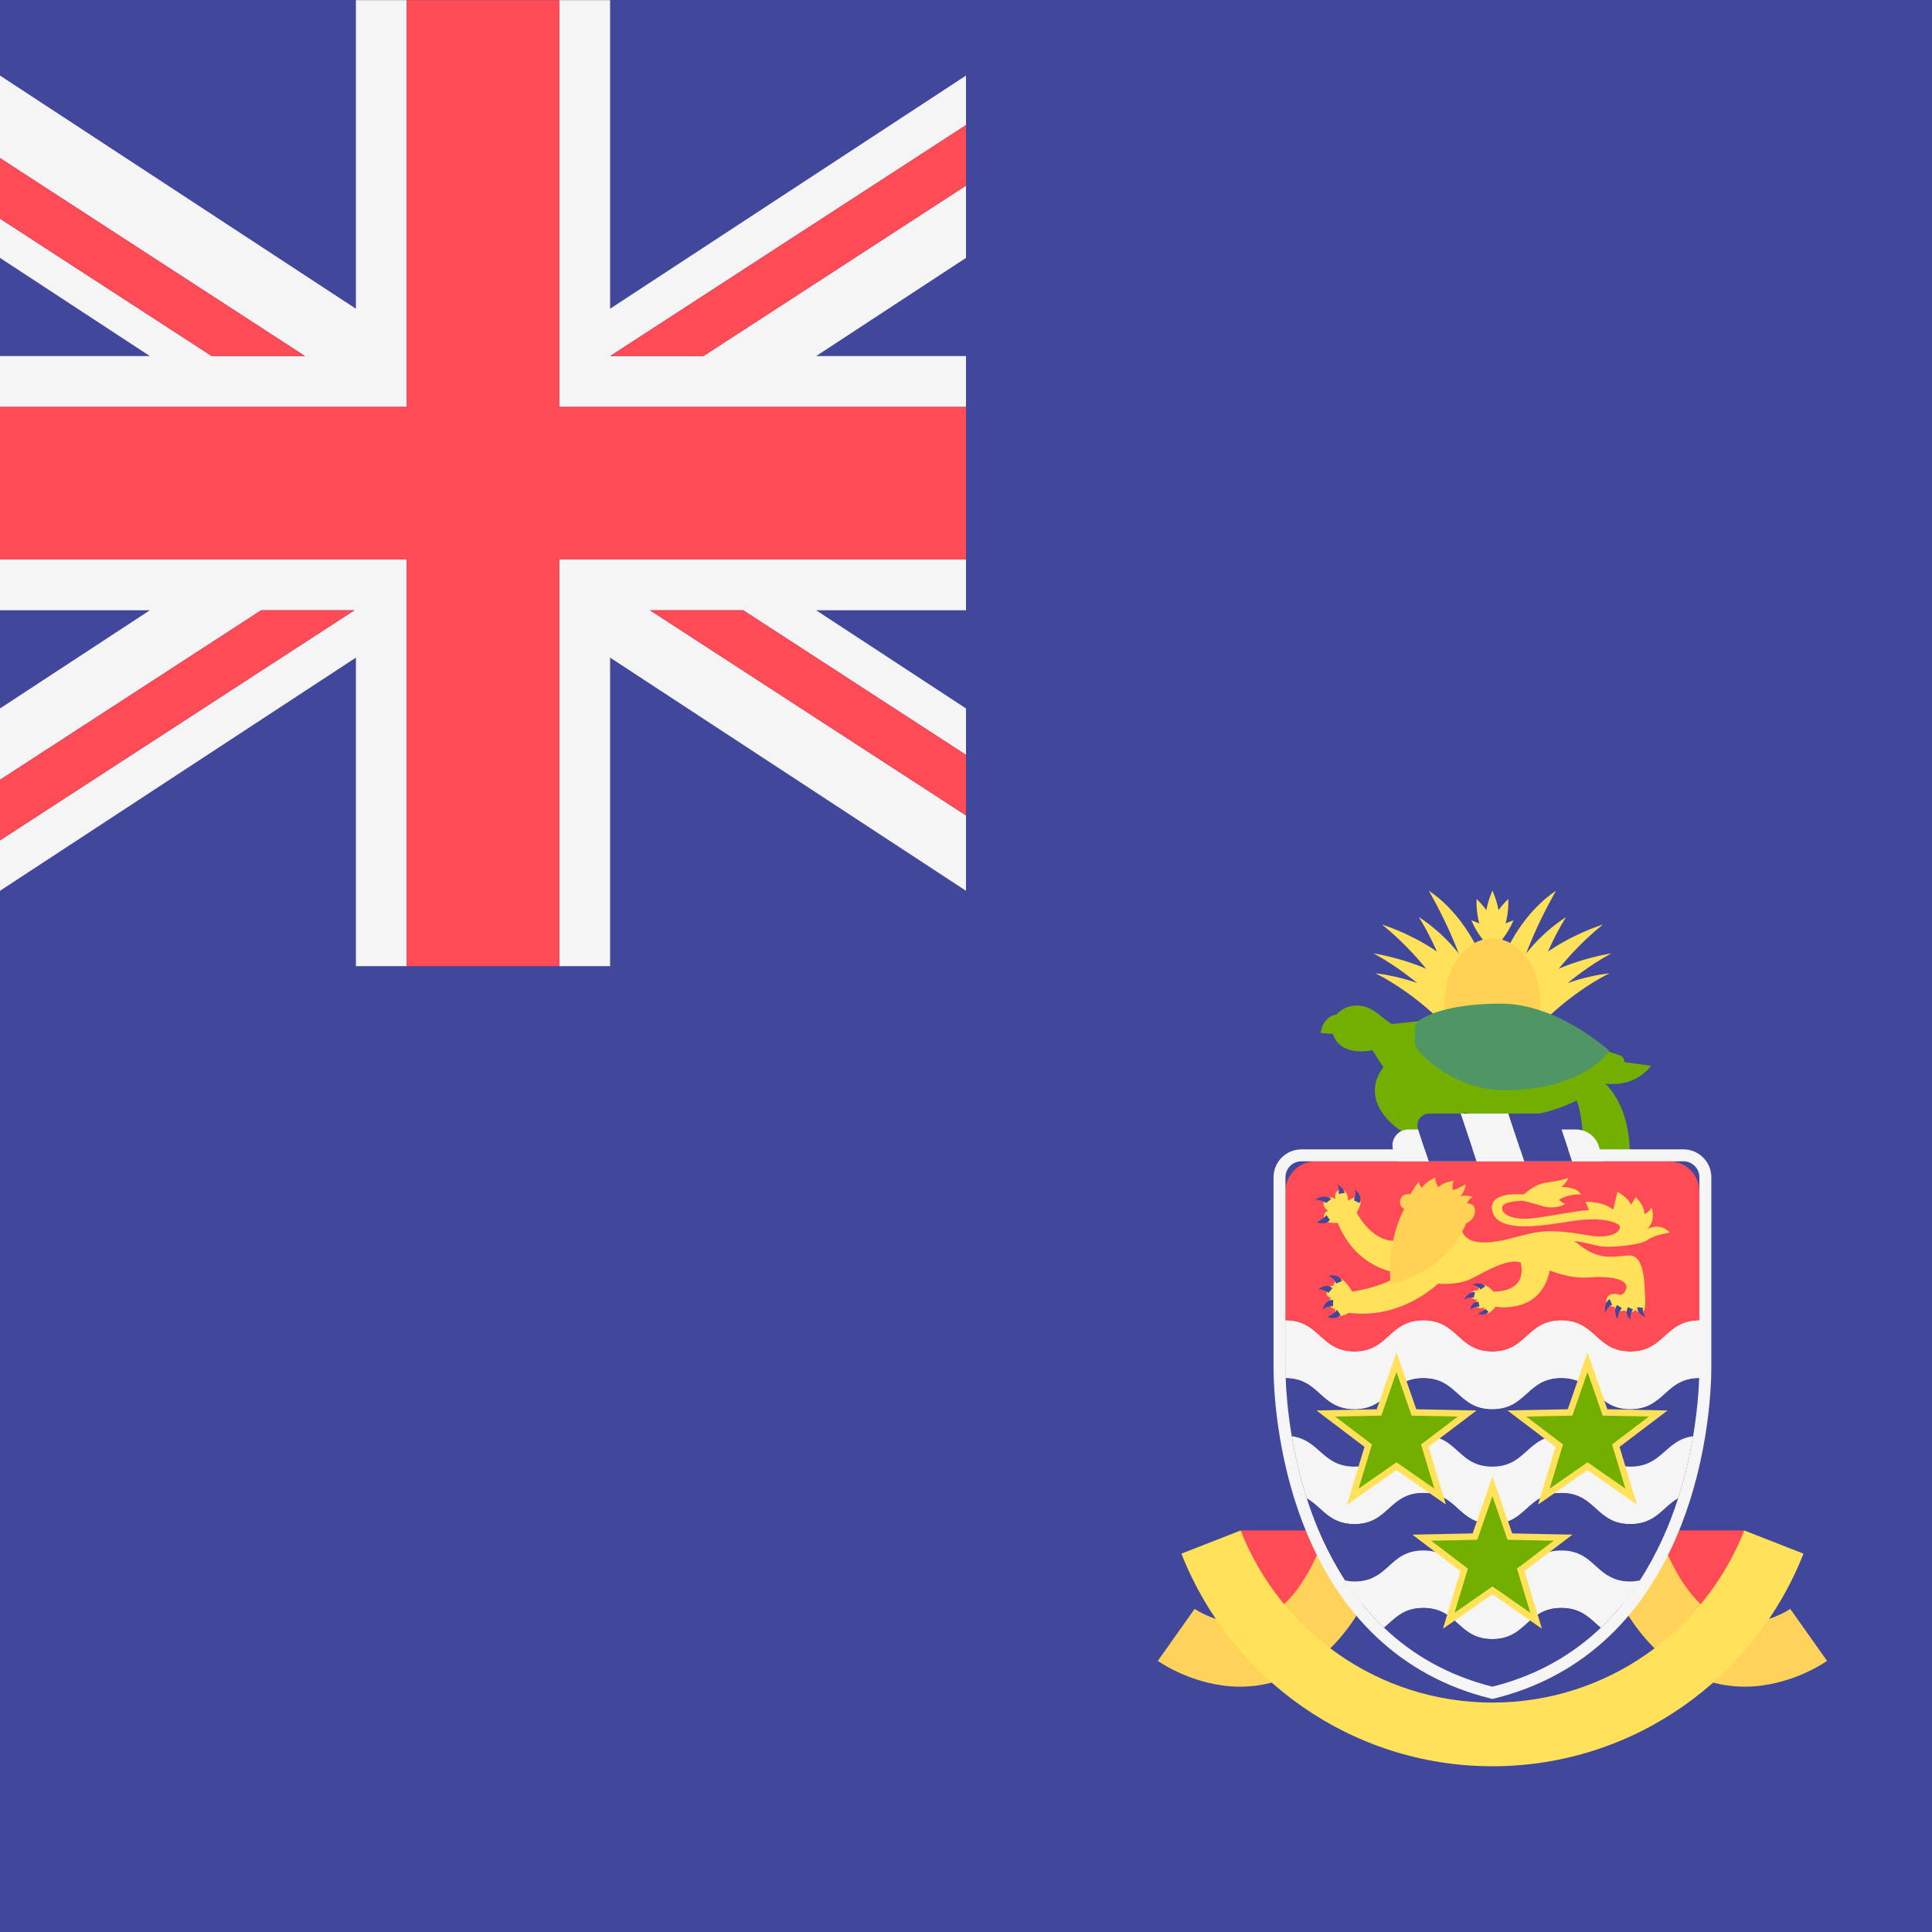 <?xml version="1.0" encoding="iso-8859-1"?>
<!-- Generator: Adobe Illustrator 19.0.0, SVG Export Plug-In . SVG Version: 6.00 Build 0)  -->
<svg id="Layer_1" style="enable-background:new 0 0 512 512;" version="1.1" viewBox="0 0 512 512" x="0px"
     xml:space="preserve" xmlns="http://www.w3.org/2000/svg" xmlns:xlink="http://www.w3.org/1999/xlink" y="0px">
<rect height="512" style="fill:#41479B;" width="512"/>
    <g>
	<path d="M395.511,261.354c0,0-4.219-16.875-16.875-25.313c0,0,12.656,21.094,12.656,37.969L395.511,261.354z   "
          style="fill:#FFE15A;"/>
        <path d="M375.999,243.028c0,0,8.833,5.405,13.579,14.238l-3.823,8.833   C385.755,266.1,382.591,253.575,375.999,243.028z"
              style="fill:#FFE15A;"/>
        <path d="M366.243,245.006c0,0,15.293,4.746,22.544,14.634l-4.351,6.592   C384.437,266.232,378.636,255.025,366.243,245.006z"
              style="fill:#FFE15A;"/>
        <path d="M364.002,252.652c0,0,16.084,2.505,23.335,10.152l-1.846,7.251   C385.492,270.055,376.659,259.508,364.002,252.652z"
              style="fill:#FFE15A;"/>
        <path d="M364.529,257.926c0,0,15.557,1.582,22.676,9.756s-2.637,5.669-2.637,5.669   S376.395,263.99,364.529,257.926z"
              style="fill:#FFE15A;"/>
        <path d="M395.511,261.354c0,0,4.219-16.875,16.875-25.313c0,0-12.656,21.094-12.656,37.969L395.511,261.354z   "
              style="fill:#FFE15A;"/>
        <path d="M415.023,243.028c0,0-8.833,5.405-13.579,14.238l3.823,8.833   C405.267,266.1,408.431,253.575,415.023,243.028z"
              style="fill:#FFE15A;"/>
        <path d="M424.779,245.006c0,0-15.293,4.746-22.544,14.634l4.351,6.592   C406.586,266.232,412.387,255.025,424.779,245.006z"
              style="fill:#FFE15A;"/>
        <path d="M427.021,252.652c0,0-16.084,2.505-23.335,10.152l1.846,7.251   C405.531,270.055,414.364,259.508,427.021,252.652z"
              style="fill:#FFE15A;"/>
        <path d="M426.493,257.926c0,0-15.557,1.582-22.676,9.756s2.637,5.669,2.637,5.669   S414.628,263.99,426.493,257.926z"
              style="fill:#FFE15A;"/>
        <path d="M395.511,236.041c0,0-4.219,8.877,0,13.316C399.73,244.918,395.511,236.041,395.511,236.041z"
              style="fill:#FFE15A;"/>
        <path d="M391.309,238.244c0,0-0.566,9.812,5.013,12.336C398.559,244.88,391.309,238.244,391.309,238.244z"
              style="fill:#FFE15A;"/>
        <path d="M399.714,238.244c0,0,0.566,9.812-5.013,12.336C392.464,244.88,399.714,238.244,399.714,238.244z"
              style="fill:#FFE15A;"/>
        <path d="M401.096,243.904c0,0-3.681,9.113-9.804,9.011C391.705,246.805,401.096,243.904,401.096,243.904z"
              style="fill:#FFE15A;"/>
        <path d="M389.927,243.904c0,0,3.681,9.113,9.804,9.011C399.317,246.805,389.927,243.904,389.927,243.904z"
              style="fill:#FFE15A;"/>
</g>
    <ellipse cx="395.51" cy="265.57" rx="12.656" ry="16.875" style="fill:#FFD255;"/>
    <g>
	<path d="M366.595,282.799l-2.9-4.482c0,0-8.438,2.022-10.459-4.307l-3.252-0.264   c0,0,0.439-4.307,4.219-4.922c0,0,2.285-2.813,6.328-2.285c4.043,0.527,6.152,3.955,8.482,4.834   c2.329,0.879,2.593,3.779,2.593,3.779l17.754,18.194c0,0-5.098,6.504-9.668,8.613C375.12,304.069,358.333,293.786,366.595,282.799z   "
          style="fill:#73AF00;"/>
        <path d="M424.252,286.139c0,0,7.383,5.01,7.647,18.853h-12.261c0,0,0.132-9.36-2.241-14.37L424.252,286.139z   "
              style="fill:#73AF00;"/>
        <path d="M422.67,286.666c0,0,9.229,3.032,14.898-4.219l-9.624-1.318L422.67,286.666z" style="fill:#73AF00;"/>
        <path d="M419.901,276.515l9.371,3.159c1.182,0.398,1.599,1.861,0.771,2.794   c-3.555,4.005-14.168,13.603-31.279,13.603c-22.281,0-28.038-14.019-28.301-15.073c-0.264-1.055-1.45-9.624-1.45-9.624l9.492-1.055   L419.901,276.515z"
              style="fill:#73AF00;"/>
</g>
    <g>
	<polygon points="328.784,405.591 353.323,405.591 340.667,430.106 328.01,413.231  " style="fill:#FF4B55;"/>
        <polygon points="462.239,405.591 437.699,405.591 450.356,430.106 463.012,413.231  " style="fill:#FF4B55;"/>
</g>
    <g>
	<path d="M328.682,446.981c-12.106,0-21.37-6.497-21.848-6.835l9.756-13.773   c0.08,0.054,8.254,5.607,16.589,3.082c8.434-2.546,13.971-12.5,17.133-20.406l15.668,6.271   c-6.648,16.62-16.127,26.833-28.172,30.364C334.658,446.606,331.586,446.981,328.682,446.981z"
          style="fill:#FFD25A;"/>
        <path d="M462.341,446.981c12.106,0,21.37-6.497,21.848-6.835l-9.756-13.773   c-0.08,0.054-8.254,5.607-16.589,3.082c-8.434-2.546-13.971-12.5-17.133-20.406l-15.668,6.271   c6.647,16.62,16.127,26.833,28.172,30.364C456.365,446.606,459.436,446.981,462.341,446.981z"
              style="fill:#FFD25A;"/>
</g>
    <path d="M450.356,358.386H340.667V315.76c0-4.418,3.582-8,8-8h93.689c4.418,0,8,3.582,8,8V358.386z"
          style="fill:#FF4B55;"/>
    <g>
	<path d="M370.594,337.292l-1.318-8.438c-6.196-0.264-9.756-7.515-9.756-7.515l-5.01,2.769   C359.783,336.765,370.594,337.292,370.594,337.292z"
          style="fill:#FFE15A;"/>
        <path d="M436.645,328.591c1.846-1.406,5.889-1.934,5.889-1.934c-2.9-2.988-6.065-0.879-6.065-0.879   c2.637-2.461,1.143-5.976,1.143-5.976c0,1.143-1.846,1.934-1.846,1.934c0.088-2.286-2.285-4.482-2.285-4.482l-1.231,2.021   c-0.791-1.934-3.603-3.428-3.603-3.428l-1.143,4.746c-2.637-2.285-7.295-2.109-7.295-2.109l0.879,2.197   c-2.813,0.088-10.459,1.67-14.942,2.197s-8.086-0.703-8.086-2.724c0-1.693,3.918-1.903,5.612-1.928   c1.199,0.267,2.707,0.699,4.825,1.335c3.955,1.187,6.272-0.532,6.272-0.532c-1.384-0.527-1.539-1.142-1.539-1.142   c2.966-1.714,5.748-1.292,5.748-1.292c-0.989-2.175-5.273-2.043-5.273-2.043c1.121-0.593,1.978-2.439,1.978-2.439   c-0.264,0.264-2.7,0.861-6.026,1.308c-2.503,0.336-4.854,2.24-5.825,3.119c-2.639-0.201-9.534-0.286-8.321,4.494   c1.494,5.889,13.36,3.78,20.655,2.637c7.295-1.142,11.074-0.176,12.656,0.791c1.582,0.967-0.674,4.242-8.086,2.9   c-6.406-1.159-9.933-1.192-11.87-0.989c-2.147,0.138-3.979,0.715-5.269,0.989c-2.9,0.615-14.063,4.571-16.172-1.142   s-12.393,9.316-12.393,9.316l0.803,0.956l-2.737-0.648c-3.691,4.944-14.766,6.46-14.766,6.46s-1.648-2.966-3.032-3.362   s-1.978,1.78-1.978,1.78s-1.648,0.066-1.78,1.582s1.187,1.648,1.187,1.648s-1.582,2.307,1.055,2.966c0,0-0.198,3.23,3.691,0.989   c11.553,1.456,19.979-4.477,23.627-7.712c2.384,0.152,6.101,0.077,8.959-1.406c4.571-2.373,9.844-5.362,12.92-4.219   c0,0,2.461,7.559-7.207,7.735c0,0-1.43-1.809-2.87-1.809c-0.621,0-1.266,0.745-1.067,1.415c0,0-1.687-0.099-1.985,0.894   c-0.243,0.81,0.347,1.737,1.588,1.588c0,0-0.844,1.241,0,1.985s1.886,0,1.886,0s-0.447,1.538,0.596,1.688   c0.892,0.127,2.072-1.329,2.41-1.772c1.547,0.24,12.104,1.458,14.383-9.614c0,0,5.273,2.285,10.459,1.846   c5.186-0.439,10.283,0.352,9.844,2.9c-0.575,1.847-1.708,1.726-1.708,1.726c-1.241-0.496-3.326-0.447-3.623,1.34   c-0.298,1.787,2.134,1.836,2.134,1.836c0.695,1.638,2.68,0.943,2.68,0.943c1.737,1.241,2.879-0.099,2.879-0.099   c0.745,0.645,1.514,0.766,2.234,0.149c0.695-0.595,0.305-4.566,0.239-5.983c-0.11-2.358-0.44-8.525-3.867-8.613   c-3.428-0.088-7.822,1.934-13.887-3.164c-0.317-0.266-0.625-0.435-0.939-0.662c2.87,0.266,4.926,1.044,6.915,1.365   C426.801,330.7,434.799,329.997,436.645,328.591z"
              style="fill:#FFE15A;"/>
        <path d="M354.51,324.108c0,0-1.681,0.045-2.505-0.198c-1.411-0.416-1.582-2.637-0.066-3.032   c0,0-1.825-1.24-0.989-2.637c0.669-1.117,2.375-1.114,2.969-0.455c0,0-0.556-1.838,1.052-2.445c1.28-0.483,2.307,0.989,2.307,2.9   c0,0,1.913-1.556,2.9-0.527c0.689,0.717,0.49,1.66-0.659,3.626C358.347,323.344,354.51,324.108,354.51,324.108z"
              style="fill:#FFE15A;"/>
</g>
    <g>
	<path d="M352.43,323.296c0,0-0.893,1.539-3.474,0.596c0,0,2.233-1.042,2.531-1.936L352.43,323.296z"
          style="fill:#41479B;"/>
        <path d="M351.487,318.779c0,0-1.39-0.893-2.928-0.844c0,0,2.283-1.688,4.219-0.199L351.487,318.779z"
              style="fill:#41479B;"/>
        <path d="M354.713,316.397c0,0,0.447-1.638-0.447-2.531c0,0,1.836,0.794,2.085,2.283L354.713,316.397z"
              style="fill:#41479B;"/>
        <path d="M358.783,318.084c0,0,0.893-1.985,0.099-2.928c0,0,2.382,1.39,1.39,3.673L358.783,318.084z"
              style="fill:#41479B;"/>
        <path d="M354.133,340.143c0,0-0.955-1.956-2.188-1.948c0,0,2.592-0.943,3.713,1.28L354.133,340.143z"
              style="fill:#41479B;"/>
        <path d="M352.044,342.633c0,0-1.704-1.355-2.814-0.818c0,0,1.934-1.966,3.902-0.442L352.044,342.633z"
              style="fill:#41479B;"/>
        <path d="M353.241,346.15c0,0-2.177-0.025-2.724,1.081c0,0,0.321-2.739,2.81-2.743L353.241,346.15z"
              style="fill:#41479B;"/>
        <path d="M355.23,348.411c0,0-0.893,1.539-3.474,0.596c0,0,2.233-1.042,2.531-1.936L355.23,348.411z"
              style="fill:#41479B;"/>
        <path d="M394.461,347.629c0,0-0.732,1.26-2.846,0.488c0,0,1.716-0.613,1.96-1.345L394.461,347.629z"
              style="fill:#41479B;"/>
</g>
    <path d="M372.134,320.417c0,0-4.748,8.086-3.606,19.776c0,0,13.997-2.043,20.061-16.018  c0,0,1.478-0.597,2.054-2.032c0.49-1.221,0.45-3.23-1.901-3.219c0,0,0.703-1.406,1.56-1.736c0,0-1.516-0.593-3.296-0.198  c0,0,1.384-1.384,1.384-3.164c0,0-2.109,1.384-3.428,1.516c0,0-0.132-2.175,0.396-2.439c0,0-2.769,0.264-4.153,1.714  c0,0-0.923-1.252-0.857-2.571c0,0-2.571,1.121-3.56,2.769c0,0-0.791-0.857-0.725-1.714c0,0-1.846,2.241-2.241,3.428  c0,0-1.739-0.478-2.505,0.923C370.767,318.461,370.893,319.573,372.134,320.417z"
          style="fill:#FFD255;"/>
    <g>
	<path d="M392.351,341.743c0,0-0.563-1.059-2.25-1.29c0,0,2.151-0.993,3.507,0.43L392.351,341.743z"
          style="fill:#41479B;"/>
        <path d="M427.244,345.763c0,0-1.234,0.389-1.81,2.134c0,0-0.631-2.476,1.144-3.637L427.244,345.763z"
              style="fill:#41479B;"/>
        <path d="M429.833,346.673c0,0-1.168,1.135-1.112,2.972c0,0-1.441-2.11-0.171-3.809L429.833,346.673z"
              style="fill:#41479B;"/>
        <path d="M435.416,346.574c0,0-0.353,1.202,0.714,2.484c0,0-2.21-0.703-2.25-2.627L435.416,346.574z"
              style="fill:#41479B;"/>
        <path d="M432.792,347.041c0,0-0.937,0.891-0.689,2.712c0,0-1.743-1.531-0.657-3.353L432.792,347.041z"
              style="fill:#41479B;"/>
        <path d="M390.553,343.91c0,0-1.129-0.404-2.533,0.56c0,0,0.922-2.182,2.883-2.043L390.553,343.91z"
              style="fill:#41479B;"/>
        <path d="M392.095,346.311c0,0-1.16-0.304-2.474,0.78c0,0,0.202-2.105,2.168-2.138L392.095,346.311z"
              style="fill:#41479B;"/>
</g>
    <path d="M450.356,365.185c-9.149,0-9.149,8.253-18.298,8.253s-9.149-8.253-18.298-8.253  c-9.143,0-9.143,8.253-18.285,8.253c-9.135,0-9.135-8.253-18.269-8.253c-9.133,0-9.133,8.253-18.267,8.253  c-9.136,0-9.136-8.253-18.272-8.253v-15.236c9.136,0,9.136,8.253,18.272,8.253c9.133,0,9.133-8.253,18.267-8.253  c9.135,0,9.135,8.253,18.269,8.253c9.143,0,9.143-8.253,18.285-8.253c9.149,0,9.149,8.253,18.298,8.253s9.149-8.253,18.298-8.253  V365.185z"
          style="fill:#F5F5F5;"/>
    <path d="M432.058,373.437c-9.149,0-9.149-8.253-18.298-8.253c-9.143,0-9.143,8.253-18.285,8.253  c-9.135,0-9.135-8.253-18.269-8.253c-9.133,0-9.133,8.253-18.267,8.253c-9.117,0-9.143-8.212-18.221-8.247  c0.127,3.648,0.545,9.063,1.615,15.425c7.421,0.983,8.098,8.059,16.607,8.059c9.133,0,9.133-8.253,18.267-8.253  c9.135,0,9.135,8.253,18.269,8.253c9.143,0,9.143-8.253,18.285-8.253c9.149,0,9.149,8.253,18.298,8.253  c8.522,0,9.199-7.077,16.633-8.059c1.07-6.362,1.488-11.777,1.615-15.425C441.213,365.225,441.188,373.437,432.058,373.437z"
          style="fill:#41479B;"/>
    <path d="M432.058,388.674c-9.149,0-9.149-8.253-18.298-8.253c-9.143,0-9.143,8.253-18.285,8.253  c-9.135,0-9.135-8.253-18.269-8.253c-9.133,0-9.133,8.253-18.267,8.253c-8.509,0-9.186-7.076-16.607-8.059  c0.848,5.041,2.113,10.663,3.977,16.477c4.113,2.36,5.905,6.817,12.63,6.817c9.133,0,9.133-8.253,18.267-8.253  c9.135,0,9.135,8.253,18.269,8.253c9.143,0,9.143-8.253,18.285-8.253c9.149,0,9.149,8.253,18.298,8.253  c6.741,0,8.532-4.465,12.658-6.824c1.863-5.811,3.127-11.431,3.974-16.47C441.257,381.597,440.58,388.674,432.058,388.674z"
          style="fill:#F5F5F5;"/>
    <path d="M432.058,403.909c-9.149,0-9.149-8.253-18.298-8.253c-9.143,0-9.143,8.253-18.285,8.253  c-9.135,0-9.135-8.253-18.269-8.253c-9.133,0-9.133,8.253-18.267,8.253c-6.726,0-8.517-4.457-12.63-6.817  c2.322,7.243,5.581,14.755,10.133,21.761c0.767,0.157,1.557,0.293,2.498,0.293c9.133,0,9.133-8.253,18.267-8.253  c9.135,0,9.135,8.253,18.269,8.253c9.143,0,9.143-8.253,18.285-8.253c9.149,0,9.149,8.253,18.298,8.253  c0.951,0,1.751-0.135,2.525-0.295c4.552-7.008,7.811-14.521,10.133-21.765C440.59,399.444,438.799,403.909,432.058,403.909z"
          style="fill:#41479B;"/>
    <path d="M432.058,419.146c-9.149,0-9.149-8.253-18.298-8.253c-9.143,0-9.143,8.253-18.285,8.253  c-9.135,0-9.135-8.253-18.269-8.253c-9.133,0-9.133,8.253-18.267,8.253c-0.94,0-1.731-0.135-2.498-0.293  c2.892,4.452,6.316,8.685,10.347,12.515c2.794-2.36,5.012-5.24,10.418-5.24c9.135,0,9.135,8.253,18.269,8.253  c9.143,0,9.143-8.253,18.285-8.253c5.428,0,7.647,2.894,10.456,5.257c4.04-3.836,7.47-8.076,10.367-12.535  C433.809,419.01,433.009,419.146,432.058,419.146z"
          style="fill:#F5F5F5;"/>
    <path d="M424.216,431.386c-2.808-2.363-5.028-5.257-10.456-5.257c-9.143,0-9.143,8.253-18.285,8.253  c-9.135,0-9.135-8.253-18.269-8.253c-5.406,0-7.624,2.88-10.418,5.24c7.348,6.983,16.718,12.611,28.723,15.612  C407.507,443.982,416.87,438.361,424.216,431.386z"
          style="fill:#41479B;"/>
    <g>
	<path d="M413.76,349.949c-9.143,0-9.143,8.253-18.285,8.253c-9.135,0-9.135-8.253-18.269-8.253   c-9.133,0-9.133,8.253-18.267,8.253c-9.136,0-9.136-8.253-18.272-8.253c0,5.205,0,9.727,0,12.656c0,0.714,0.016,1.593,0.051,2.585   c9.079,0.035,9.104,8.247,18.221,8.247c9.133,0,9.133-8.253,18.267-8.253c9.135,0,9.135,8.253,18.269,8.253   c9.143,0,9.143-8.253,18.285-8.253c9.149,0,9.149,8.253,18.298,8.253c9.13,0,9.156-8.212,18.247-8.247   c0.034-0.992,0.051-1.871,0.051-2.585c0-2.93,0-7.451,0-12.656c-9.149,0-9.149,8.253-18.298,8.253   C422.909,358.201,422.909,349.949,413.76,349.949z"
          style="fill:#F5F5F5;"/>
        <path d="M446.137,307.761c2.33,0,4.219,1.889,4.219,4.219v37.969v8.438c0,1.599,0,3.061,0,4.219   c0,0.714-0.016,1.593-0.051,2.585c-0.127,3.648-0.545,9.063-1.615,15.425c-0.848,5.039-2.112,10.659-3.974,16.47   c-2.322,7.244-5.581,14.758-10.133,21.765c-2.897,4.46-6.327,8.7-10.367,12.535c-7.346,6.975-16.709,12.596-28.705,15.595   c-12.005-3.001-21.375-8.63-28.723-15.612c-4.031-3.831-7.455-8.064-10.347-12.515c-4.551-7.006-7.811-14.518-10.133-21.761   c-1.864-5.814-3.129-11.436-3.977-16.477c-1.07-6.362-1.488-11.777-1.615-15.425c-0.034-0.992-0.051-1.871-0.051-2.585   c0-1.158,0-2.62,0-4.219v-8.438V311.98c0-2.33,1.889-4.219,4.219-4.219L446.137,307.761 M446.137,304.596H344.886   c-4.071,0-7.383,3.312-7.383,7.383v37.969v8.438v4.219c0,0.744,0.017,1.661,0.053,2.694c0.119,3.444,0.504,8.987,1.656,15.841   c0.981,5.835,2.355,11.527,4.084,16.918c2.674,8.342,6.205,15.918,10.492,22.518c3.158,4.861,6.798,9.263,10.82,13.085   c8.391,7.973,18.53,13.487,30.135,16.389l0.767,0.192l0.767-0.192c11.597-2.899,21.73-8.407,30.116-16.371   c4.032-3.828,7.68-8.237,10.842-13.106c4.288-6.602,7.819-14.18,10.493-22.523c1.727-5.387,3.1-11.077,4.082-16.911   c1.152-6.854,1.537-12.397,1.656-15.84c0.036-1.034,0.053-1.951,0.053-2.695v-4.219v-8.438v-37.969   C453.52,307.908,450.208,304.596,446.137,304.596L446.137,304.596z"
              style="fill:#F5F5F5;"/>
</g>
    <polygon points="395.511,421.468 383.934,429.523 388.019,416.023 376.781,407.504 390.88,407.217   395.511,393.894 400.143,407.217 414.242,407.504 403.004,416.023 407.088,429.523 "
             style="fill:#73AF00;"/>
    <path d="M395.511,396.498l4.018,11.561l12.237,0.25l-9.753,7.394l3.544,11.715l-10.046-6.991l-10.046,6.991  l3.544-11.715l-9.753-7.394l12.237-0.25L395.511,396.498 M395.511,391.293l-1.614,4.644l-3.628,10.437l-11.048,0.225l-4.916,0.1  l3.918,2.971l8.805,6.676l-3.2,10.576l-1.424,4.706l4.036-2.809l9.07-6.311l9.07,6.311l4.036,2.809l-1.424-4.706l-3.2-10.576  l8.805-6.676l3.918-2.971l-4.916-0.1l-11.048-0.225l-3.628-10.437L395.511,391.293L395.511,391.293z"
          style="fill:#FFE15A;"/>
    <polygon points="370.086,388.562 358.509,396.617 362.594,383.117 351.356,374.598 365.455,374.311   370.086,360.988 374.718,374.311 388.817,374.598 377.579,383.117 381.663,396.617 "
             style="fill:#73AF00;"/>
    <path d="M370.086,363.592l4.018,11.561l12.237,0.25l-9.753,7.394l3.544,11.715l-10.046-6.991l-10.046,6.991  l3.544-11.715l-9.753-7.394l12.237-0.25L370.086,363.592 M370.086,358.386l-1.614,4.644l-3.628,10.437l-11.048,0.225l-4.916,0.1  l3.918,2.971l8.805,6.676l-3.2,10.576l-1.424,4.706l4.036-2.809l9.07-6.311l9.07,6.311l4.036,2.809l-1.424-4.706l-3.2-10.576  l8.805-6.676l3.918-2.971l-4.916-0.1l-11.048-0.225l-3.628-10.437L370.086,358.386L370.086,358.386z"
          style="fill:#FFE15A;"/>
    <polygon points="420.712,388.562 409.135,396.617 413.22,383.117 401.981,374.598 416.08,374.311   420.712,360.988 425.344,374.311 439.443,374.598 428.205,383.117 432.289,396.617 "
             style="fill:#73AF00;"/>
    <g>
	<path d="M420.712,363.592l4.018,11.561l12.237,0.25l-9.753,7.394l3.544,11.715l-10.046-6.991l-10.046,6.991   l3.544-11.715l-9.753-7.394l12.237-0.25L420.712,363.592 M420.712,358.386l-1.614,4.644l-3.628,10.437l-11.048,0.225l-4.916,0.1   l3.918,2.971l8.805,6.676l-3.2,10.576l-1.424,4.706l4.036-2.809l9.07-6.311l9.07,6.311l4.036,2.809l-1.424-4.706l-3.2-10.576   l8.805-6.676l3.918-2.971l-4.916-0.1l-11.048-0.225l-3.628-10.437L420.712,358.386L420.712,358.386z"
          style="fill:#FFE15A;"/>
        <path d="M462.239,405.591c-10.47,26.658-36.399,45.609-66.727,45.609s-56.258-18.951-66.727-45.609   l-15.7,6.143c12.933,32.93,44.964,56.341,82.427,56.341s69.494-23.411,82.427-56.341L462.239,405.591z"
              style="fill:#FFE15A;"/>
</g>
    <g>
	<polygon points="403.949,307.761 391.293,307.761 387.074,295.104 399.73,295.104  " style="fill:#F5F5F5;"/>
        <path d="M425.043,307.761h-8.438l-2.813-8.438h3.851c2.739,0,5.171,1.753,6.037,4.351L425.043,307.761z"
              style="fill:#F5F5F5;"/>
        <path d="M378.636,307.761h-8.438l-0.962-2.885c-0.911-2.732,1.123-5.553,4.002-5.553h2.584L378.636,307.761z   "
              style="fill:#F5F5F5;"/>
</g>
    <g>
	<path d="M416.605,307.761h-12.656l-4.219-12.656h9.616c1.816,0,3.428,1.162,4.002,2.885L416.605,307.761z"
          style="fill:#41479B;"/>
        <path d="M391.293,307.761h-12.656l-2.85-8.549c-0.674-2.021,0.83-4.107,2.96-4.107h8.327L391.293,307.761z"
              style="fill:#41479B;"/>
</g>
    <path d="M426.493,278.493c-3.296,4.746-12.525,10.415-27.554,10.415c-12.384,0-20.349-7.478-23.008-10.426  c-0.648-0.718-0.986-1.635-0.986-2.602v-2.877c0-1.238,0.642-2.365,1.713-2.988c2.679-1.558,8.871-4.046,21.095-4.046  C412.914,265.968,426.493,278.493,426.493,278.493z"
          style="fill:#509664;"/>
    <g>
	<polygon points="94.316,0.046 0,0.046 0,20.023 94.316,81.816  " style="fill:#41479B;"/>
        <polygon points="0,68.345 0,94.362 39.71,94.362  " style="fill:#41479B;"/>
        <polygon points="0,161.73 0,187.747 39.71,161.73  " style="fill:#41479B;"/>
        <polygon points="256,20.023 256,0.046 161.684,0.046 161.684,81.816  " style="fill:#41479B;"/>
        <polygon points="256,187.747 256,161.73 216.29,161.73  " style="fill:#41479B;"/>
        <polygon points="161.684,174.276 161.684,256.046 256,256.046 256,236.069  " style="fill:#41479B;"/>
        <polygon points="256,94.362 256,68.345 216.29,94.362  " style="fill:#41479B;"/>
        <polygon points="0,236.069 0,256.046 94.316,256.046 94.316,174.276  " style="fill:#41479B;"/>
</g>
    <g>
	<polygon points="256,236.069 256,216.105 172.232,161.73 196.98,161.73 256,200.041 256,187.747    216.29,161.73 256,161.73 256,148.256 148.211,148.256 148.211,256.046 161.684,256.046 161.684,174.276  "
             style="fill:#F5F5F5;"/>
        <polygon points="0,148.256 0,161.73 39.71,161.73 0,187.747 0,206.648 69.197,161.73 93.945,161.73    0,222.712 0,236.069 94.316,174.276 94.316,256.046 107.789,256.046 107.789,148.256  "
                 style="fill:#F5F5F5;"/>
        <polygon points="107.789,0.046 94.316,0.046 94.316,81.816 0,20.023 0,41.885 80.842,94.362 56.094,94.362    0,57.95 0,68.345 39.71,94.362 0,94.362 0,107.836 107.789,107.836  "
                 style="fill:#F5F5F5;"/>
        <polygon points="256,107.836 256,94.362 216.29,94.362 256,68.345 256,49.203 186.432,94.362    161.684,94.362 256,33.139 256,20.023 161.684,81.816 161.684,0.046 148.211,0.046 148.211,107.836  "
                 style="fill:#F5F5F5;"/>
</g>
    <g>
	<polygon points="256,148.256 256,107.836 148.211,107.836 148.211,0.046 107.789,0.046 107.789,107.836    0,107.836 0,148.256 107.789,148.256 107.789,256.046 148.211,256.046 148.211,148.256  "
             style="fill:#FF4B55;"/>
        <polygon points="69.197,161.73 0,206.648 0,222.712 93.945,161.73  " style="fill:#FF4B55;"/>
        <polygon points="172.232,161.73 256,216.105 256,200.041 196.98,161.73  " style="fill:#FF4B55;"/>
        <polygon points="80.842,94.362 0,41.885 0,57.95 56.094,94.362  " style="fill:#FF4B55;"/>
        <polygon points="186.432,94.362 256,49.203 256,33.139 161.684,94.362  " style="fill:#FF4B55;"/>
</g>
    <g>
</g>
    <g>
</g>
    <g>
</g>
    <g>
</g>
    <g>
</g>
    <g>
</g>
    <g>
</g>
    <g>
</g>
    <g>
</g>
    <g>
</g>
    <g>
</g>
    <g>
</g>
    <g>
</g>
    <g>
</g>
    <g>
</g>
</svg>
